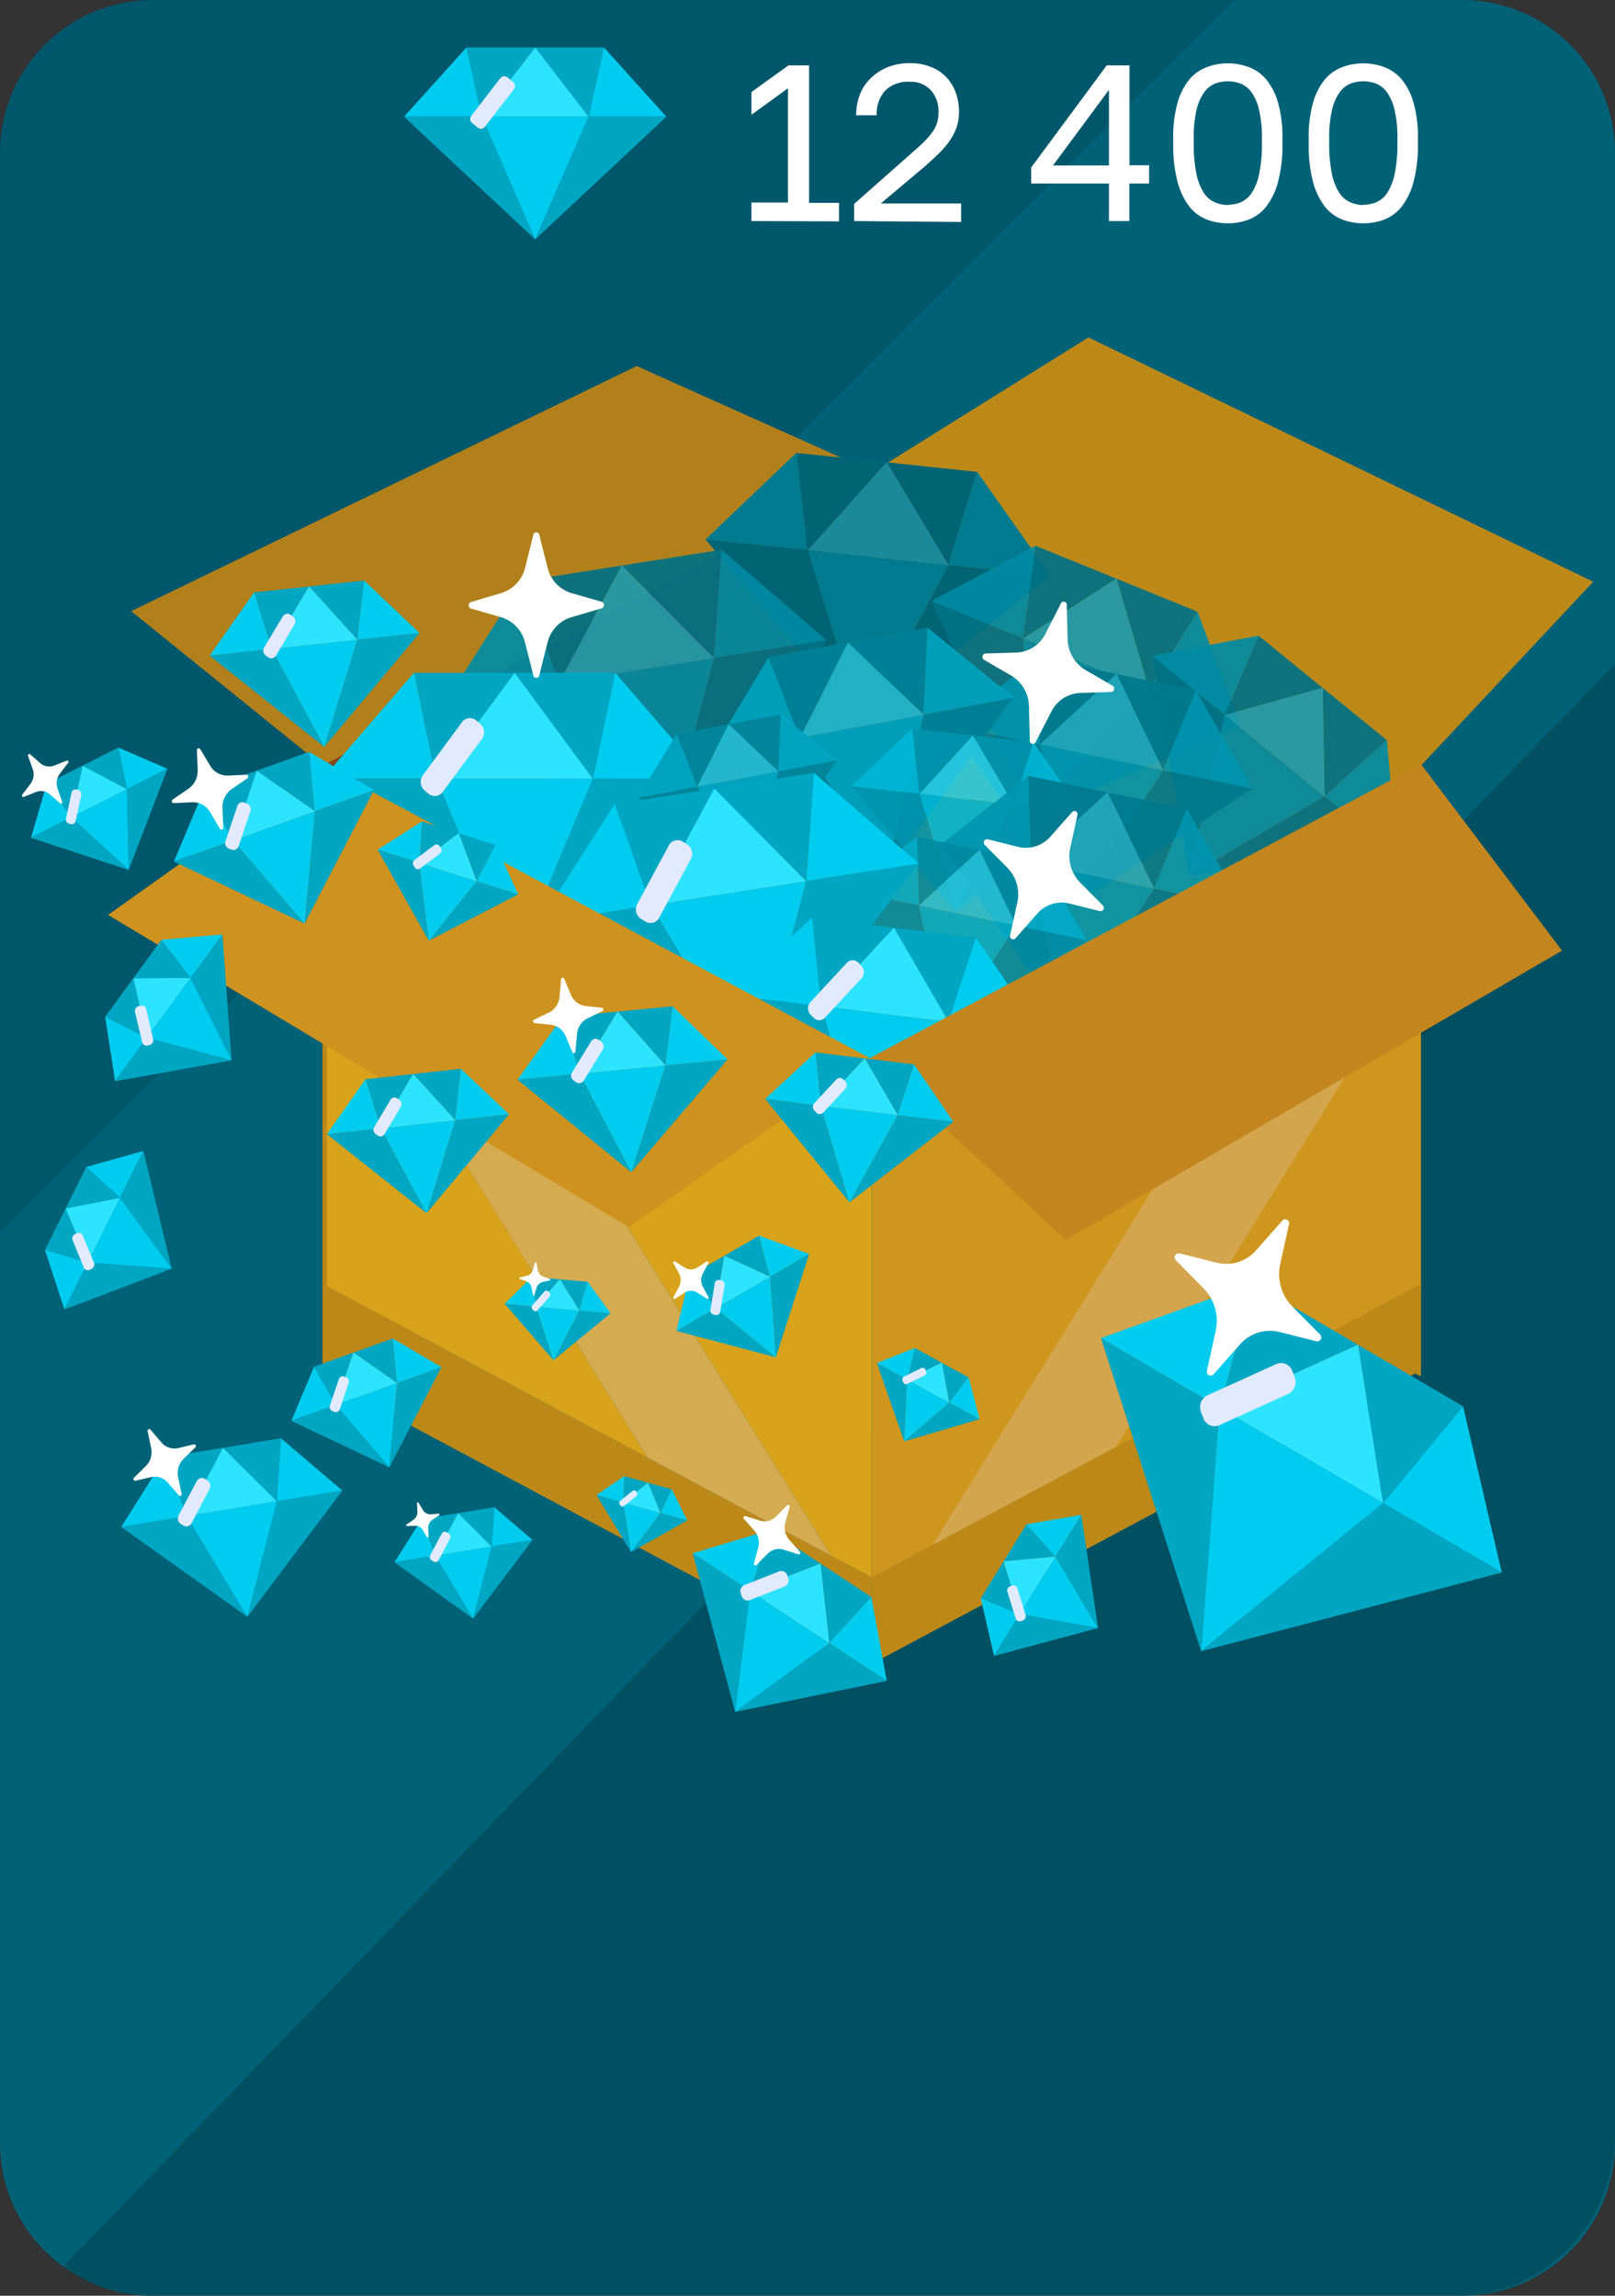 <svg xmlns="http://www.w3.org/2000/svg" viewBox="0 0 261.41 371.58"><rect x="0" y="0" width="261.41" height="371.58" fill="#333333" stroke="none"/><defs><style>.cls-1{fill:#006177;}.cls-18,.cls-2{opacity:0.1;}.cls-3{opacity:0.18;}.cls-4{fill:#85461e;}.cls-5{fill:#c5773f;}.cls-6{fill:#bc8919;}.cls-7{fill:#b2801a;}.cls-8{fill:#00a6c2;}.cls-9{fill:#00ccef;}.cls-10{fill:#2ce4ff;}.cls-11{opacity:0.4;}.cls-12{opacity:0.89;}.cls-13{opacity:0.3;}.cls-14{fill:#e2eaff;}.cls-15{opacity:0.25;}.cls-16{opacity:0.23;}.cls-17{opacity:0.2;}.cls-19{opacity:0.15;}.cls-20{fill:#ce961c;}.cls-21{fill:#d3a54c;}.cls-22{fill:#d8a31a;}.cls-23{fill:#d5ab50;}.cls-24{fill:#c3861e;}.cls-25{fill:#ce921e;}.cls-26{fill:#fff;}</style></defs><title>diam_6</title><g id="Слой_2" data-name="Слой 2"><g id="Слой_1-2" data-name="Слой 1"><path class="cls-1" d="M261.41,24.65V346.93a24.74,24.74,0,0,1-24.69,24.65h-212a24.51,24.51,0,0,1-10.12-2.18h0c-.29-.13-.57-.28-.85-.42l-.6-.33a.51.51,0,0,1-.16-.09,23.74,23.74,0,0,1-2.72-1.69A24.62,24.62,0,0,1,0,346.93V24.65A24.74,24.74,0,0,1,24.69,0h212A24.74,24.74,0,0,1,261.41,24.65Z"/><path class="cls-2" d="M199.83,0,0,199.52V24.65A24.74,24.74,0,0,1,24.69,0Z"/><path class="cls-3" d="M261.41,107.46V345.39c0,14.41-11.41,26.19-25.36,26.19H24.69a24.51,24.51,0,0,1-10.12-2.18h0c-.29-.13-.57-.28-.85-.42l-.6-.33a.51.51,0,0,1-.16-.09,23.74,23.74,0,0,1-2.72-1.69l0-.06h0Z"/><polygon class="cls-4" points="52.2 222.78 141.09 175.26 141.09 76.13 52.2 123.64 52.2 222.78"/><polygon class="cls-5" points="60.56 128.41 52.2 136.1 52.2 123.95 60.56 128.41"/><polygon class="cls-6" points="141.09 175.26 229.98 222.78 229.98 123.64 141.09 76.13 141.09 175.26"/><polygon class="cls-7" points="52.2 123.94 141.3 76.38 103.06 59.25 21.23 98.92 52.2 123.94"/><polygon class="cls-6" points="141.3 76.38 229.98 123.94 257.88 94.16 176.18 54.61 141.3 76.38"/><polygon class="cls-8" points="143.53 74.84 158.16 76.38 153.49 91.44 143.53 74.84"/><polygon class="cls-9" points="158.16 76.38 170.03 93.17 153.49 91.44 158.16 76.38"/><polygon class="cls-8" points="153.49 91.44 170.03 93.17 139.61 117.53 153.49 91.44"/><polygon class="cls-8" points="143.53 74.84 128.89 73.31 130.73 89.05 143.53 74.84"/><polygon class="cls-9" points="128.89 73.31 114.2 87.31 130.73 89.05 128.89 73.31"/><polygon class="cls-8" points="130.73 89.05 114.2 87.31 139.61 117.52 130.73 89.05"/><polygon class="cls-9" points="139.61 117.52 153.49 91.43 130.73 89.05 139.61 117.52"/><polygon class="cls-10" points="143.53 74.84 130.73 89.05 153.49 91.43 143.53 74.84"/><g class="cls-11"><polygon points="143.53 74.84 158.16 76.38 153.49 91.44 143.53 74.84"/><polygon points="158.16 76.38 170.03 93.17 153.49 91.44 158.16 76.38"/><polygon points="153.49 91.44 170.03 93.17 139.61 117.53 153.49 91.44"/><polygon points="143.53 74.84 128.89 73.31 130.73 89.05 143.53 74.84"/><polygon points="128.89 73.31 114.2 87.31 130.73 89.05 128.89 73.31"/><polygon points="130.73 89.05 114.2 87.31 139.61 117.52 130.73 89.05"/><polygon points="139.61 117.52 153.49 91.43 130.73 89.05 139.61 117.52"/><polygon points="143.53 74.84 130.73 89.05 153.49 91.43 143.53 74.84"/><path d="M131.43,91.12l6.49-7.21a1.58,1.58,0,0,0,0-2.13l-.64-.66a1.34,1.34,0,0,0-2,0l-6.49,7.2a1.59,1.59,0,0,0,0,2.14l.64.66A1.36,1.36,0,0,0,131.43,91.12Z"/></g><g class="cls-12"><polygon class="cls-8" points="180.71 93.67 193.83 99.01 186 111.63 180.71 93.67"/><polygon class="cls-9" points="193.83 99.01 200.83 117.66 186 111.63 193.83 99.01"/><polygon class="cls-8" points="186 111.63 200.83 117.66 167.08 131.94 186 111.63"/><polygon class="cls-8" points="180.71 93.67 167.59 88.33 165.59 103.33 180.71 93.67"/><polygon class="cls-9" points="167.59 88.33 150.77 97.3 165.59 103.33 167.59 88.33"/><polygon class="cls-8" points="165.59 103.33 150.77 97.3 167.09 131.94 165.59 103.33"/><polygon class="cls-9" points="167.09 131.94 186 111.63 165.59 103.33 167.09 131.94"/><polygon class="cls-10" points="180.71 93.67 165.59 103.33 186 111.63 180.71 93.67"/></g><g class="cls-13"><polygon points="180.71 93.67 193.83 99.01 186 111.63 180.71 93.67"/><polygon points="193.83 99.01 200.83 117.66 186 111.63 193.83 99.01"/><polygon points="186 111.63 200.83 117.66 167.08 131.94 186 111.63"/><polygon points="180.71 93.67 167.59 88.33 165.59 103.33 180.71 93.67"/><polygon points="167.59 88.33 150.77 97.3 165.59 103.33 167.59 88.33"/><polygon points="165.59 103.33 150.77 97.3 167.09 131.94 165.59 103.33"/><polygon points="167.09 131.94 186 111.63 165.59 103.33 167.09 131.94"/><polygon points="180.71 93.67 165.59 103.33 186 111.63 180.71 93.67"/><path d="M165.81,105.39l7.56-4.83a1.58,1.58,0,0,0,.48-2.07l-.36-.66a1.37,1.37,0,0,0-1.94-.52L164,102.14a1.57,1.57,0,0,0-.49,2.07l.37.66A1.38,1.38,0,0,0,165.81,105.39Z"/></g><g class="cls-12"><polygon class="cls-8" points="214.1 111.35 224.49 119.81 214.39 128.87 214.1 111.35"/><polygon class="cls-9" points="224.49 119.81 226.13 138.43 214.39 128.87 224.49 119.81"/><polygon class="cls-8" points="214.39 128.87 226.13 138.43 192.49 141.67 214.39 128.87"/><polygon class="cls-8" points="214.1 111.35 203.71 102.89 198.22 115.71 214.1 111.35"/><polygon class="cls-9" points="203.71 102.89 186.48 106.14 198.22 115.71 203.71 102.89"/><polygon class="cls-8" points="198.22 115.71 186.48 106.14 192.49 141.66 198.22 115.71"/><polygon class="cls-9" points="192.49 141.66 214.39 128.87 198.22 115.71 192.49 141.66"/><polygon class="cls-10" points="214.1 111.35 198.22 115.71 214.39 128.87 214.1 111.35"/></g><g class="cls-13"><polygon points="214.1 111.35 224.49 119.81 214.39 128.87 214.1 111.35"/><polygon points="224.49 119.81 226.13 138.43 214.39 128.87 224.49 119.81"/><polygon points="214.39 128.87 226.13 138.43 192.49 141.67 214.39 128.87"/><polygon points="214.1 111.35 203.71 102.89 198.22 115.71 214.1 111.35"/><polygon points="203.71 102.89 186.48 106.14 198.22 115.71 203.71 102.89"/><polygon points="198.22 115.71 186.48 106.14 192.49 141.66 198.22 115.71"/><polygon points="192.49 141.66 214.39 128.87 198.22 115.71 192.49 141.66"/><polygon points="214.1 111.35 198.22 115.71 214.39 128.87 214.1 111.35"/><path d="M197.91,117.6l7.93-2.17a1.42,1.42,0,0,0,.95-1.71l-.17-.7a1.32,1.32,0,0,0-1.6-1l-7.93,2.18a1.41,1.41,0,0,0-1,1.71l.16.69A1.31,1.31,0,0,0,197.91,117.6Z"/></g><g class="cls-12"><polygon class="cls-8" points="100.66 91.53 116.79 88.98 115.56 106.51 100.66 91.53"/><polygon class="cls-9" points="116.79 88.98 133.78 103.63 115.56 106.51 116.79 88.98"/><polygon class="cls-8" points="115.56 106.51 133.78 103.63 107.19 138.56 115.56 106.51"/><polygon class="cls-8" points="100.66 91.53 84.54 94.08 90.48 110.48 100.66 91.53"/><polygon class="cls-9" points="84.54 94.08 72.26 113.37 90.48 110.48 84.54 94.08"/><polygon class="cls-8" points="90.48 110.48 72.26 113.37 107.19 138.56 90.48 110.48"/><polygon class="cls-9" points="107.19 138.56 115.56 106.51 90.48 110.48 107.19 138.56"/><polygon class="cls-10" points="100.66 91.53 90.48 110.48 115.56 106.51 100.66 91.53"/></g><g class="cls-13"><polygon points="100.66 91.53 116.79 88.98 115.56 106.51 100.66 91.53"/><polygon points="116.79 88.98 133.78 103.63 115.56 106.51 116.79 88.98"/><polygon points="115.56 106.51 133.78 103.63 107.19 138.56 115.56 106.51"/><polygon points="100.66 91.53 84.54 94.08 90.48 110.48 100.66 91.53"/><polygon points="84.54 94.08 72.26 113.37 90.48 110.48 84.54 94.08"/><polygon points="90.48 110.48 72.26 113.37 107.19 138.56 90.48 110.48"/><polygon points="107.19 138.56 115.56 106.51 90.48 110.48 107.19 138.56"/><polygon points="100.66 91.53 90.48 110.48 115.56 106.51 100.66 91.53"/><path d="M91.79,112.44,96.88,103a1.82,1.82,0,0,0-.6-2.39l-.73-.44a1.59,1.59,0,0,0-2.24.64l-5.09,9.48a1.82,1.82,0,0,0,.61,2.39l.72.45A1.59,1.59,0,0,0,91.79,112.44Z"/></g><polygon class="cls-8" points="83.3 108.9 99.6 108.9 95.97 126.06 83.3 108.9"/><polygon class="cls-9" points="99.6 108.9 114.39 126.06 95.97 126.06 99.6 108.9"/><polygon class="cls-8" points="95.97 126.06 114.39 126.06 83.3 156.45 95.97 126.06"/><polygon class="cls-8" points="83.3 108.9 67 108.9 70.62 126.05 83.3 108.9"/><polygon class="cls-9" points="67 108.9 52.2 126.05 70.62 126.05 67 108.9"/><polygon class="cls-8" points="70.62 126.05 52.2 126.05 83.3 156.45 70.62 126.05"/><polygon class="cls-9" points="83.3 156.45 95.97 126.05 70.62 126.05 83.3 156.45"/><polygon class="cls-10" points="83.3 108.9 70.62 126.05 95.97 126.05 83.3 108.9"/><path class="cls-14" d="M71.65,128.19,78,119.62a1.83,1.83,0,0,0-.27-2.46l-.65-.56a1.58,1.58,0,0,0-2.3.29l-6.34,8.58a1.84,1.84,0,0,0,.27,2.46l.65.55A1.58,1.58,0,0,0,71.65,128.19Z"/><g class="cls-12"><polygon class="cls-8" points="180.73 109.09 193.56 111.76 188.25 124.66 180.73 109.09"/><polygon class="cls-9" points="193.56 111.76 202.74 127.67 188.25 124.66 193.56 111.76"/><polygon class="cls-8" points="188.25 124.66 202.74 127.67 173.92 146.49 188.25 124.66"/><polygon class="cls-8" points="180.73 109.08 167.91 106.42 168.3 120.5 180.73 109.08"/><polygon class="cls-9" points="167.91 106.42 153.81 117.49 168.3 120.5 167.91 106.42"/><polygon class="cls-8" points="168.3 120.5 153.81 117.49 173.92 146.49 168.3 120.5"/><polygon class="cls-9" points="173.92 146.49 188.25 124.66 168.3 120.5 173.92 146.49"/><polygon class="cls-10" points="180.73 109.08 168.3 120.5 188.25 124.66 180.73 109.08"/></g><g class="cls-15"><polygon points="180.73 109.09 193.56 111.76 188.25 124.66 180.73 109.09"/><polygon points="193.56 111.76 202.74 127.67 188.25 124.66 193.56 111.76"/><polygon points="188.25 124.66 202.74 127.67 173.92 146.49 188.25 124.66"/><polygon points="180.73 109.08 167.91 106.42 168.3 120.5 180.73 109.08"/><polygon points="167.91 106.42 153.81 117.49 168.3 120.5 167.91 106.42"/><polygon points="168.3 120.5 153.81 117.49 173.92 146.49 168.3 120.5"/><polygon points="173.92 146.49 188.25 124.66 168.3 120.5 173.92 146.49"/><polygon points="180.73 109.08 168.3 120.5 188.25 124.66 180.73 109.08"/><path d="M168.8,122.36l6.22-5.71a1.48,1.48,0,0,0,.14-2l-.44-.55a1.26,1.26,0,0,0-1.85-.15l-6.22,5.71a1.49,1.49,0,0,0-.14,2l.44.55A1.26,1.26,0,0,0,168.8,122.36Z"/></g><polygon class="cls-8" points="137.25 104.02 150.12 101.6 149.49 115.67 137.25 104.02"/><polygon class="cls-9" points="150.12 101.6 164.03 112.94 149.49 115.67 150.12 101.6"/><polygon class="cls-8" points="149.49 115.67 164.03 112.94 143.43 141.55 149.49 115.67"/><polygon class="cls-8" points="137.25 104.01 124.38 106.43 129.47 119.44 137.25 104.01"/><polygon class="cls-9" points="124.38 106.43 114.93 122.17 129.47 119.44 124.38 106.43"/><polygon class="cls-8" points="129.47 119.44 114.93 122.17 143.43 141.54 129.47 119.44"/><polygon class="cls-9" points="143.43 141.54 149.49 115.67 129.47 119.44 143.43 141.54"/><polygon class="cls-10" points="137.25 104.01 129.47 119.44 149.49 115.67 137.25 104.01"/><g class="cls-16"><polygon points="137.22 104.03 150.09 101.61 149.46 115.69 137.22 104.03"/><polygon points="150.09 101.61 164 112.96 149.46 115.69 150.09 101.61"/><polygon points="149.46 115.69 164 112.96 143.4 141.56 149.46 115.69"/><polygon points="137.22 104.03 124.36 106.45 129.44 119.45 137.22 104.03"/><polygon points="124.36 106.45 114.9 122.19 129.44 119.45 124.36 106.45"/><polygon points="129.44 119.45 114.9 122.19 143.4 141.56 129.44 119.45"/><polygon points="143.4 141.56 149.46 115.69 129.44 119.45 143.4 141.56"/><polygon points="137.22 104.03 129.44 119.45 149.46 115.69 137.22 104.03"/><path d="M130.54,121l3.88-7.71a1.44,1.44,0,0,0-.53-1.9l-.59-.34a1.27,1.27,0,0,0-1.78.57l-3.89,7.71a1.46,1.46,0,0,0,.54,1.9l.58.34A1.28,1.28,0,0,0,130.54,121Z"/></g><polygon class="cls-8" points="117.94 117.22 126.38 115.63 125.97 124.87 117.94 117.22"/><polygon class="cls-9" points="126.38 115.63 135.51 123.08 125.97 124.87 126.38 115.63"/><polygon class="cls-8" points="125.97 124.87 135.51 123.08 121.99 141.85 125.97 124.87"/><polygon class="cls-8" points="117.94 117.22 109.49 118.81 112.83 127.34 117.94 117.22"/><polygon class="cls-9" points="109.49 118.81 103.29 129.13 112.83 127.34 109.49 118.81"/><polygon class="cls-8" points="112.83 127.34 103.29 129.13 121.99 141.85 112.83 127.34"/><polygon class="cls-9" points="121.99 141.85 125.97 124.87 112.83 127.34 121.99 141.85"/><polygon class="cls-10" points="117.94 117.22 112.83 127.34 125.97 124.87 117.94 117.22"/><g class="cls-17"><polygon points="117.92 117.23 126.36 115.64 125.95 124.88 117.92 117.23"/><polygon points="126.36 115.64 135.49 123.09 125.95 124.88 126.36 115.64"/><polygon points="125.95 124.88 135.49 123.09 121.97 141.86 125.95 124.88"/><polygon points="117.92 117.23 109.48 118.82 112.81 127.35 117.92 117.23"/><polygon points="109.48 118.82 103.27 129.14 112.81 127.35 109.48 118.82"/><polygon points="112.81 127.35 103.27 129.14 121.97 141.86 112.81 127.35"/><polygon points="121.97 141.86 125.95 124.88 112.81 127.35 121.97 141.86"/><polygon points="117.92 117.23 112.81 127.35 125.95 124.88 117.92 117.23"/><path d="M113.53,128.36l2.55-5.06a1,1,0,0,0-.35-1.25l-.38-.22a.83.83,0,0,0-1.17.37l-2.55,5.06a1,1,0,0,0,.35,1.25l.38.22A.84.84,0,0,0,113.53,128.36Z"/></g><g class="cls-12"><polygon class="cls-8" points="157.47 119.04 167.27 120.13 164.08 130.21 157.47 119.04"/><polygon class="cls-9" points="167.27 120.13 175.16 131.44 164.08 130.21 167.27 120.13"/><polygon class="cls-8" points="164.08 130.21 175.16 131.44 154.67 147.63 164.08 130.21"/><polygon class="cls-8" points="157.47 119.03 147.66 117.94 148.83 128.5 157.47 119.03"/><polygon class="cls-9" points="147.66 117.94 137.76 127.26 148.83 128.5 147.66 117.94"/><polygon class="cls-8" points="148.83 128.5 137.76 127.26 154.67 147.63 148.83 128.5"/><polygon class="cls-9" points="154.67 147.63 164.08 130.2 148.83 128.5 154.67 147.63"/><polygon class="cls-10" points="157.47 119.03 148.83 128.5 164.08 130.2 157.47 119.03"/></g><g class="cls-18"><polygon points="157.47 119.04 167.27 120.13 164.08 130.21 157.47 119.04"/><polygon points="167.27 120.13 175.16 131.44 164.08 130.21 167.27 120.13"/><polygon points="164.08 130.21 175.16 131.44 154.67 147.63 164.08 130.21"/><polygon points="157.47 119.03 147.66 117.94 148.83 128.5 157.47 119.03"/><polygon points="147.66 117.94 137.76 127.26 148.83 128.5 147.66 117.94"/><polygon points="148.83 128.5 137.76 127.26 154.67 147.63 148.83 128.5"/><polygon points="154.67 147.63 164.08 130.2 148.83 128.5 154.67 147.63"/><polygon points="157.47 119.03 148.83 128.5 164.08 130.2 157.47 119.03"/><path d="M149.33,129.85l4.31-4.73a1.12,1.12,0,0,0,0-1.5l-.37-.37a.94.94,0,0,0-1.4,0L147.55,128a1.11,1.11,0,0,0,0,1.5l.36.37A1,1,0,0,0,149.33,129.85Z"/></g><g class="cls-12"><polygon class="cls-8" points="179.28 128.24 192.1 130.91 186.8 143.81 179.28 128.24"/><polygon class="cls-9" points="192.1 130.91 201.29 146.83 186.8 143.81 192.1 130.91"/><polygon class="cls-8" points="186.8 143.81 201.29 146.83 172.47 165.65 186.8 143.81"/><polygon class="cls-8" points="179.28 128.24 166.46 125.57 166.85 139.66 179.28 128.24"/><polygon class="cls-9" points="166.46 125.57 152.36 136.64 166.85 139.66 166.46 125.57"/><polygon class="cls-8" points="166.85 139.66 152.36 136.64 172.47 165.65 166.85 139.66"/><polygon class="cls-9" points="172.47 165.65 186.8 143.81 166.85 139.66 172.47 165.65"/><polygon class="cls-10" points="179.28 128.24 166.85 139.66 186.8 143.81 179.28 128.24"/></g><g class="cls-15"><polygon points="179.28 128.24 192.1 130.91 186.79 143.81 179.28 128.24"/><polygon points="192.1 130.91 201.29 146.83 186.79 143.81 192.1 130.91"/><polygon points="186.79 143.81 201.29 146.83 172.47 165.65 186.79 143.81"/><polygon points="179.28 128.24 166.46 125.57 166.85 139.66 179.28 128.24"/><polygon points="166.46 125.57 152.36 136.64 166.85 139.66 166.46 125.57"/><polygon points="166.85 139.66 152.36 136.64 172.47 165.65 166.85 139.66"/><polygon points="172.47 165.65 186.8 143.81 166.85 139.66 172.47 165.65"/><polygon points="179.28 128.24 166.85 139.66 186.8 143.81 179.28 128.24"/><path d="M167.35,141.51l6.22-5.71a1.49,1.49,0,0,0,.14-2l-.44-.54a1.26,1.26,0,0,0-1.85-.15l-6.22,5.71a1.47,1.47,0,0,0-.14,2l.44.54A1.25,1.25,0,0,0,167.35,141.51Z"/></g><g class="cls-12"><polygon class="cls-8" points="158.55 137.55 168.66 139.65 164.48 149.82 158.55 137.55"/><polygon class="cls-9" points="168.66 139.65 175.9 152.2 164.48 149.82 168.66 139.65"/><polygon class="cls-8" points="164.48 149.82 175.9 152.2 153.18 167.04 164.48 149.82"/><polygon class="cls-8" points="158.55 137.55 148.44 135.44 148.75 146.55 158.55 137.55"/><polygon class="cls-9" points="148.44 135.44 137.33 144.17 148.75 146.55 148.44 135.44"/><polygon class="cls-8" points="148.75 146.55 137.33 144.17 153.18 167.04 148.75 146.55"/><polygon class="cls-9" points="153.18 167.04 164.48 149.82 148.75 146.55 153.18 167.04"/><polygon class="cls-10" points="158.55 137.55 148.75 146.55 164.48 149.82 158.55 137.55"/></g><g class="cls-19"><polygon points="158.55 137.55 168.66 139.65 164.48 149.82 158.55 137.55"/><polygon points="168.66 139.65 175.9 152.2 164.48 149.82 168.66 139.65"/><polygon points="164.48 149.82 175.9 152.2 153.18 167.04 164.48 149.82"/><polygon points="158.55 137.55 148.44 135.44 148.75 146.55 158.55 137.55"/><polygon points="148.44 135.44 137.33 144.17 148.75 146.55 148.44 135.44"/><polygon points="148.75 146.55 137.33 144.17 153.18 167.04 148.75 146.55"/><polygon points="153.18 167.04 164.48 149.82 148.75 146.55 153.18 167.04"/><polygon points="158.55 137.55 148.75 146.55 164.48 149.82 158.55 137.55"/><path d="M149.15,148l4.9-4.5a1.17,1.17,0,0,0,.11-1.56l-.35-.43a1,1,0,0,0-1.46-.12l-4.9,4.5a1.17,1.17,0,0,0-.11,1.56l.35.43A1,1,0,0,0,149.15,148Z"/></g><g class="cls-19"><polygon points="224.57 145.71 234.37 146.81 231.18 156.88 224.57 145.71"/><polygon points="234.37 146.81 242.26 158.12 231.18 156.88 234.37 146.81"/><polygon points="231.18 156.88 242.26 158.12 221.77 174.31 231.18 156.88"/><polygon points="224.57 145.71 214.76 144.61 215.93 155.17 224.57 145.71"/><polygon points="214.76 144.61 204.86 153.93 215.93 155.17 214.76 144.61"/><polygon points="215.93 155.17 204.86 153.93 221.77 174.31 215.93 155.17"/><polygon points="221.77 174.31 231.18 156.88 215.93 155.17 221.77 174.31"/><polygon points="224.57 145.71 215.93 155.17 231.18 156.88 224.57 145.71"/></g><polygon class="cls-8" points="115.62 127.63 131.75 125.1 130.49 142.63 115.62 127.63"/><polygon class="cls-9" points="131.75 125.1 148.71 139.78 130.49 142.63 131.75 125.1"/><polygon class="cls-8" points="130.49 142.63 148.71 139.78 122.07 174.67 130.49 142.63"/><polygon class="cls-8" points="115.62 127.63 99.49 130.15 105.4 146.56 115.62 127.63"/><polygon class="cls-9" points="99.49 130.15 87.17 149.42 105.4 146.56 99.49 130.15"/><polygon class="cls-8" points="105.4 146.56 87.17 149.42 122.07 174.67 105.4 146.56"/><polygon class="cls-9" points="122.07 174.67 130.49 142.63 105.4 146.56 122.07 174.67"/><polygon class="cls-10" points="115.62 127.63 105.4 146.56 130.49 142.63 115.62 127.63"/><path class="cls-14" d="M106.71,148.52l5.11-9.47a1.82,1.82,0,0,0-.61-2.39l-.72-.45a1.59,1.59,0,0,0-2.24.65l-5.1,9.46a1.82,1.82,0,0,0,.6,2.4l.72.44A1.58,1.58,0,0,0,106.71,148.52Z"/><polygon class="cls-8" points="144.7 150.16 157.97 151.77 153.53 165.37 144.7 150.16"/><polygon class="cls-9" points="157.97 151.77 168.53 167.19 153.53 165.37 157.97 151.77"/><polygon class="cls-8" points="153.53 165.37 168.53 167.19 140.58 188.85 153.53 165.37"/><polygon class="cls-8" points="144.7 150.15 131.43 148.54 132.9 162.86 144.7 150.15"/><polygon class="cls-9" points="131.43 148.54 117.9 161.04 132.9 162.86 131.43 148.54"/><polygon class="cls-8" points="132.9 162.86 117.9 161.04 140.59 188.85 132.9 162.86"/><polygon class="cls-9" points="140.59 188.85 153.53 165.37 132.9 162.86 140.59 188.85"/><polygon class="cls-10" points="144.7 150.15 132.9 162.86 153.53 165.37 144.7 150.15"/><path class="cls-14" d="M133.55,164.7l5.9-6.35a1.51,1.51,0,0,0,0-2l-.48-.51a1.28,1.28,0,0,0-1.9,0l-5.9,6.36a1.52,1.52,0,0,0,0,2l.49.51A1.28,1.28,0,0,0,133.55,164.7Z"/><polygon class="cls-20" points="229.99 123.95 229.99 209.08 141.09 256.6 141.09 171.45 229.99 123.95"/><polygon class="cls-21" points="149.69 252.06 179.37 236.2 231.29 152.38 231.29 139.07 216.39 144.39 149.69 252.06"/><polygon class="cls-6" points="229.98 207.81 229.98 221.81 141.08 269.33 141.08 255.32 229.98 207.81"/><polygon class="cls-6" points="141.09 255.32 141.09 270.6 52.21 223.09 52.21 138.56 52.91 138.82 52.91 208.18 141.09 255.32"/><polygon class="cls-22" points="52.91 152.12 104.83 235.94 52.91 208.18 52.91 152.12"/><polygon class="cls-22" points="141.08 171.47 141.08 255.32 134.5 251.8 67.8 144.13 134.87 168.1 141.06 171.45 141.08 171.47"/><polygon class="cls-23" points="134.5 251.8 104.83 235.94 52.91 152.12 52.91 138.81 67.8 144.13 134.5 251.8"/><polygon class="cls-24" points="172.51 200.69 252.83 153.86 229.99 123.67 140.78 171.27 172.51 200.69"/><polygon class="cls-25" points="17.49 148.08 101.81 198.64 140.78 171.27 51.85 123.67 17.49 148.08"/><polygon class="cls-8" points="13.36 123.93 19.15 121 20.56 127.74 13.36 123.93"/><polygon class="cls-9" points="19.15 121 27.1 124.44 20.56 127.74 19.15 121"/><polygon class="cls-8" points="20.56 127.74 27.1 124.44 20.83 140.81 20.56 127.74"/><polygon class="cls-8" points="13.36 123.93 7.57 126.85 11.55 132.29 13.36 123.93"/><polygon class="cls-9" points="7.57 126.85 5.01 135.6 11.55 132.29 7.57 126.85"/><polygon class="cls-8" points="11.55 132.29 5.01 135.6 20.83 140.81 11.55 132.29"/><polygon class="cls-9" points="20.83 140.81 20.56 127.74 11.55 132.29 20.83 140.81"/><polygon class="cls-10" points="13.36 123.93 11.55 132.29 20.56 127.74 13.36 123.93"/><path class="cls-14" d="M12.25,132.87l.91-4.18a.7.7,0,0,0-.49-.83l-.31-.08a.66.66,0,0,0-.78.52l-.9,4.18a.7.7,0,0,0,.48.83l.32.08A.64.64,0,0,0,12.25,132.87Z"/><polygon class="cls-8" points="219.81 217.66 236.81 227.61 223.87 243.29 219.81 217.66"/><polygon class="cls-9" points="236.81 227.61 243.08 254.53 223.87 243.29 236.81 227.61"/><polygon class="cls-8" points="223.87 243.29 243.08 254.53 194.42 267.26 223.87 243.29"/><polygon class="cls-8" points="219.81 217.66 202.81 207.72 197.43 227.82 219.81 217.66"/><polygon class="cls-9" points="202.81 207.72 178.21 216.58 197.43 227.82 202.81 207.72"/><polygon class="cls-8" points="197.43 227.82 178.21 216.58 194.42 267.25 197.43 227.82"/><polygon class="cls-9" points="194.42 267.25 223.87 243.29 197.43 227.82 194.42 267.25"/><polygon class="cls-10" points="219.81 217.66 197.43 227.82 223.87 243.29 219.81 217.66"/><path class="cls-14" d="M197.36,230.68l11.19-5.08a2.15,2.15,0,0,0,1-2.73l-.39-1a1.91,1.91,0,0,0-2.56-1.1l-11.19,5.08a2.15,2.15,0,0,0-1,2.73l.39,1A1.91,1.91,0,0,0,197.36,230.68Z"/><polygon class="cls-8" points="162.45 252.71 166.15 246.72 170.84 251.95 162.45 252.71"/><polygon class="cls-9" points="166.15 246.72 175.03 245.19 170.84 251.95 166.15 246.72"/><polygon class="cls-8" points="170.84 251.95 175.03 245.19 177.74 263.51 170.84 251.95"/><polygon class="cls-8" points="162.45 252.71 158.75 258.69 165.08 261.26 162.45 252.71"/><polygon class="cls-9" points="158.75 258.69 160.9 268.03 165.08 261.26 158.75 258.69"/><polygon class="cls-8" points="165.08 261.26 160.9 268.03 177.73 263.51 165.08 261.26"/><polygon class="cls-9" points="177.73 263.51 170.84 251.95 165.08 261.26 177.73 263.51"/><polygon class="cls-10" points="162.45 252.71 165.08 261.26 170.84 251.95 162.45 252.71"/><path class="cls-14" d="M166,261.37l-1.32-4.27a.66.66,0,0,0-.85-.46l-.33.11a.73.73,0,0,0-.43.91l1.32,4.28a.67.67,0,0,0,.85.46l.32-.12A.74.74,0,0,0,166,261.37Z"/><polygon class="cls-8" points="57.21 218.92 63.58 216.65 64.26 223.86 57.21 218.92"/><polygon class="cls-9" points="63.58 216.65 71.45 221.28 64.26 223.86 63.58 216.65"/><polygon class="cls-8" points="64.26 223.86 71.45 221.28 63.02 237.5 64.26 223.86"/><polygon class="cls-8" points="57.21 218.92 50.84 221.2 54.35 227.39 57.21 218.92"/><polygon class="cls-9" points="50.84 221.2 47.16 229.97 54.35 227.39 50.84 221.2"/><polygon class="cls-8" points="54.35 227.39 47.16 229.97 63.02 237.5 54.35 227.39"/><polygon class="cls-9" points="63.02 237.5 64.25 223.85 54.35 227.39 63.02 237.5"/><polygon class="cls-10" points="57.21 218.92 54.35 227.39 64.25 223.85 57.21 218.92"/><path class="cls-14" d="M55,228.09l1.43-4.24a.73.73,0,0,0-.4-.92l-.33-.13a.66.66,0,0,0-.86.44l-1.43,4.23a.74.74,0,0,0,.41.93l.32.12A.66.66,0,0,0,55,228.09Z"/><polygon class="cls-8" points="41.55 124.73 50.04 121.7 50.95 131.31 41.55 124.73"/><polygon class="cls-9" points="50.04 121.7 60.54 127.88 50.95 131.31 50.04 121.7"/><polygon class="cls-8" points="50.95 131.31 60.54 127.88 49.3 149.49 50.95 131.31"/><polygon class="cls-8" points="41.55 124.73 33.06 127.76 37.74 136.02 41.55 124.73"/><polygon class="cls-9" points="33.06 127.76 28.15 139.45 37.74 136.02 33.06 127.76"/><polygon class="cls-8" points="37.74 136.02 28.15 139.45 49.3 149.49 37.74 136.02"/><polygon class="cls-9" points="49.3 149.49 50.95 131.3 37.74 136.02 49.3 149.49"/><polygon class="cls-10" points="41.55 124.73 37.74 136.02 50.95 131.3 41.55 124.73"/><path class="cls-14" d="M38.63,136.94l1.9-5.64a1,1,0,0,0-.54-1.23l-.43-.17a.88.88,0,0,0-1.15.58l-1.91,5.65a1,1,0,0,0,.55,1.23l.43.16A.89.89,0,0,0,38.63,136.94Z"/><polygon class="cls-8" points="21.58 158.34 26.13 152.11 30.85 158.29 21.58 158.34"/><polygon class="cls-9" points="26.13 152.11 36 151.25 30.85 158.29 26.13 152.11"/><polygon class="cls-8" points="30.85 158.29 36 151.25 37.48 171.62 30.85 158.29"/><polygon class="cls-8" points="21.58 158.34 17.02 164.57 23.77 167.97 21.58 158.34"/><polygon class="cls-9" points="17.02 164.57 18.63 175.01 23.77 167.97 17.02 164.57"/><polygon class="cls-8" points="23.77 167.97 18.63 175.01 37.48 171.62 23.77 167.97"/><polygon class="cls-9" points="37.48 171.62 30.85 158.29 23.77 167.97 37.48 171.62"/><polygon class="cls-10" points="21.58 158.34 23.77 167.97 30.85 158.29 21.58 158.34"/><path class="cls-14" d="M24.78,168.18l-1.1-4.82a.74.74,0,0,0-.9-.58l-.37.09a.8.8,0,0,0-.54,1L23,168.65a.74.74,0,0,0,.9.58l.37-.09A.81.81,0,0,0,24.78,168.18Z"/><polygon class="cls-8" points="10.63 195.59 13.98 188.87 19.43 193.88 10.63 195.59"/><polygon class="cls-9" points="13.98 188.87 23.21 186.29 19.43 193.88 13.98 188.87"/><polygon class="cls-8" points="19.43 193.88 23.21 186.29 27.79 205.35 19.43 193.88"/><polygon class="cls-8" points="10.63 195.59 7.28 202.31 14.22 204.34 10.63 195.59"/><polygon class="cls-9" points="7.28 202.31 10.43 211.94 14.22 204.34 7.28 202.31"/><polygon class="cls-8" points="14.22 204.34 10.43 211.94 27.79 205.35 14.22 204.34"/><polygon class="cls-9" points="27.79 205.35 19.43 193.88 14.22 204.34 27.79 205.35"/><polygon class="cls-10" points="10.63 195.59 14.22 204.34 19.43 193.88 10.63 195.59"/><path class="cls-14" d="M15.2,204.35,13.41,200a.7.7,0,0,0-.95-.39l-.33.15a.79.79,0,0,0-.37,1l1.79,4.38a.71.71,0,0,0,.95.39l.33-.16A.79.79,0,0,0,15.2,204.35Z"/><polygon class="cls-8" points="132.81 253.07 141.04 258.48 134.22 265.94 132.81 253.07"/><polygon class="cls-9" points="141.04 258.48 143.53 272.06 134.22 265.94 141.04 258.48"/><polygon class="cls-8" points="134.22 265.94 143.53 272.06 118.99 277.08 134.22 265.94"/><polygon class="cls-8" points="132.81 253.07 124.58 247.66 121.42 257.52 132.81 253.07"/><polygon class="cls-9" points="124.58 247.66 112.12 251.41 121.42 257.52 124.58 247.66"/><polygon class="cls-8" points="121.42 257.52 112.12 251.41 118.99 277.08 121.42 257.52"/><polygon class="cls-9" points="118.99 277.08 134.23 265.94 121.42 257.52 118.99 277.08"/><polygon class="cls-10" points="132.81 253.07 121.42 257.52 134.23 265.94 132.81 253.07"/><path class="cls-14" d="M121.32,259l5.69-2.23a1.07,1.07,0,0,0,.58-1.33l-.17-.5a1,1,0,0,0-1.25-.62l-5.69,2.23a1.06,1.06,0,0,0-.58,1.33l.17.5A1,1,0,0,0,121.32,259Z"/><polygon class="cls-8" points="36.09 234.34 45.47 232.79 44.81 243.01 36.09 234.34"/><polygon class="cls-9" points="45.47 232.79 55.41 241.26 44.81 243.01 45.47 232.79"/><polygon class="cls-8" points="44.81 243.01 55.41 241.26 40.04 261.7 44.81 243.01"/><polygon class="cls-8" points="36.09 234.34 26.71 235.88 30.22 245.41 36.09 234.34"/><polygon class="cls-9" points="26.71 235.88 19.62 247.16 30.22 245.41 26.71 235.88"/><polygon class="cls-8" points="30.22 245.41 19.62 247.16 40.04 261.7 30.22 245.41"/><polygon class="cls-9" points="40.04 261.7 44.81 243 30.22 245.41 40.04 261.7"/><polygon class="cls-10" points="36.09 234.34 30.22 245.41 44.81 243 36.09 234.34"/><path class="cls-14" d="M31,246.55,33.93,241a1.07,1.07,0,0,0-.36-1.39l-.43-.26a.93.93,0,0,0-1.3.39l-2.93,5.53a1.05,1.05,0,0,0,.36,1.39l.42.26A.93.93,0,0,0,31,246.55Z"/><polygon class="cls-8" points="50.03 94.92 58.94 93.96 57.84 103.54 50.03 94.92"/><polygon class="cls-9" points="58.94 93.96 67.91 102.46 57.84 103.54 58.94 93.96"/><polygon class="cls-8" points="57.84 103.54 67.91 102.46 52.48 120.89 57.84 103.54"/><polygon class="cls-8" points="50.03 94.92 41.13 95.88 43.99 105.03 50.03 94.92"/><polygon class="cls-9" points="41.13 95.88 33.93 106.12 43.99 105.03 41.13 95.88"/><polygon class="cls-8" points="43.99 105.03 33.93 106.12 52.48 120.89 43.99 105.03"/><polygon class="cls-9" points="52.48 120.89 57.84 103.54 43.99 105.03 52.48 120.89"/><polygon class="cls-10" points="50.03 94.92 43.99 105.03 57.84 103.54 50.03 94.92"/><path class="cls-14" d="M44.66,106.14l3-5.06a1,1,0,0,0-.27-1.33L47,99.49a.87.87,0,0,0-1.24.3l-3,5a1,1,0,0,0,.27,1.33l.39.27A.87.87,0,0,0,44.66,106.14Z"/><polygon class="cls-8" points="74.25 134.86 80.21 136.76 77.14 142.62 74.25 134.86"/><polygon class="cls-9" points="80.21 136.76 83.88 144.76 77.14 142.62 80.21 136.76"/><polygon class="cls-8" points="77.14 142.62 83.88 144.76 69.4 152.26 77.14 142.62"/><polygon class="cls-8" points="74.25 134.86 68.29 132.96 67.86 139.66 74.25 134.86"/><polygon class="cls-9" points="68.29 132.96 61.12 137.52 67.86 139.66 68.29 132.96"/><polygon class="cls-8" points="67.86 139.66 61.12 137.52 69.4 152.26 67.86 139.66"/><polygon class="cls-9" points="69.4 152.26 77.14 142.62 67.86 139.66 69.4 152.26"/><polygon class="cls-10" points="74.25 134.86 67.86 139.66 77.14 142.62 74.25 134.86"/><path class="cls-14" d="M68,140.57l3.19-2.4a.71.71,0,0,0,.16-.94l-.19-.27a.6.6,0,0,0-.87-.17l-3.19,2.4a.7.7,0,0,0-.15.93l.18.28A.6.6,0,0,0,68,140.57Z"/><polygon class="cls-8" points="139.97 171.31 147.96 172.28 145.29 180.47 139.97 171.31"/><polygon class="cls-9" points="147.96 172.28 154.31 181.57 145.29 180.47 147.96 172.28"/><polygon class="cls-8" points="145.29 180.47 154.31 181.57 137.49 194.61 145.29 180.47"/><polygon class="cls-8" points="139.97 171.31 131.99 170.34 132.87 178.96 139.97 171.31"/><polygon class="cls-9" points="131.99 170.34 123.84 177.87 132.87 178.96 131.99 170.34"/><polygon class="cls-8" points="132.87 178.96 123.84 177.87 137.49 194.6 132.87 178.96"/><polygon class="cls-9" points="137.49 194.6 145.29 180.47 132.87 178.96 137.49 194.6"/><polygon class="cls-10" points="139.97 171.31 132.87 178.96 145.29 180.47 139.97 171.31"/><path class="cls-14" d="M133.26,180.07l3.55-3.82a.92.92,0,0,0,0-1.22l-.29-.31a.78.78,0,0,0-1.15,0l-3.55,3.82a.93.93,0,0,0,0,1.23l.3.31A.77.77,0,0,0,133.26,180.07Z"/><polygon class="cls-8" points="117.23 203.26 122.87 200 124.62 206.65 117.23 203.26"/><polygon class="cls-9" points="122.87 200 130.99 202.96 124.62 206.65 122.87 200"/><polygon class="cls-8" points="124.62 206.65 130.99 202.96 125.57 219.69 124.62 206.65"/><polygon class="cls-8" points="117.23 203.26 111.6 206.52 115.86 211.73 117.23 203.26"/><polygon class="cls-9" points="111.6 206.52 109.49 215.42 115.86 211.73 111.6 206.52"/><polygon class="cls-8" points="115.86 211.73 109.49 215.42 125.57 219.69 115.86 211.73"/><polygon class="cls-9" points="125.57 219.69 124.62 206.65 115.86 211.73 125.57 219.69"/><polygon class="cls-10" points="117.23 203.26 115.86 211.73 124.62 206.65 117.23 203.26"/><path class="cls-14" d="M116.59,212.26l.69-4.23a.69.69,0,0,0-.53-.8l-.32-.06a.66.66,0,0,0-.75.56L115,212a.68.68,0,0,0,.53.79l.32.06A.65.65,0,0,0,116.59,212.26Z"/><polygon class="cls-8" points="152.44 220.57 156.8 222.95 153.64 227.01 152.44 220.57"/><polygon class="cls-9" points="156.8 222.95 158.56 229.7 153.64 227.01 156.8 222.95"/><polygon class="cls-8" points="153.64 227.01 158.56 229.7 146.35 233.29 153.64 227.01"/><polygon class="cls-8" points="152.44 220.56 148.08 218.18 146.85 223.3 152.44 220.56"/><polygon class="cls-9" points="148.08 218.18 141.93 220.61 146.85 223.3 148.08 218.18"/><polygon class="cls-8" points="146.85 223.3 141.93 220.61 146.35 233.29 146.85 223.3"/><polygon class="cls-9" points="146.35 233.29 153.64 227.01 146.85 223.3 146.35 233.29"/><polygon class="cls-10" points="152.44 220.56 146.85 223.3 153.64 227.01 152.44 220.56"/><path class="cls-14" d="M146.85,224l2.8-1.36a.56.56,0,0,0,.24-.7l-.1-.25a.48.48,0,0,0-.66-.25l-2.79,1.36a.54.54,0,0,0-.24.7l.1.24A.47.47,0,0,0,146.85,224Z"/><path class="cls-26" d="M85,91.88l1.31-5.22a.5.5,0,0,1,1,0l1.32,5.22A5.69,5.69,0,0,0,92.5,96l4.88,1.4a.56.56,0,0,1,0,1.06L92.5,99.89A5.71,5.71,0,0,0,88.62,104l-1.31,5.22a.5.5,0,0,1-1,0L85,104.05a5.68,5.68,0,0,0-3.89-4.15l-4.88-1.4a.56.56,0,0,1,0-1.06L81.11,96A5.72,5.72,0,0,0,85,91.88Z"/><path class="cls-26" d="M169.25,102.53l2.42-4.75a.51.51,0,0,1,1,.25l.14,5.4a5.94,5.94,0,0,0,2.87,5l4.44,2.58a.56.56,0,0,1-.23,1l-5.06.15a5.46,5.46,0,0,0-4.68,3.07L167.69,120a.51.51,0,0,1-1-.24l-.14-5.41a5.91,5.91,0,0,0-2.87-5l-4.44-2.58a.56.56,0,0,1,.23-1l5.06-.15A5.48,5.48,0,0,0,169.25,102.53Z"/><path class="cls-26" d="M170.05,135.38l3.47-3.93a.51.51,0,0,1,.87.5l-1.15,5.26a6.13,6.13,0,0,0,1.58,5.62l3.68,3.71a.54.54,0,0,1-.47.93l-4.92-1.23a5.26,5.26,0,0,0-5.26,1.69l-3.47,3.93a.51.51,0,0,1-.87-.5l1.15-5.26a6.12,6.12,0,0,0-1.58-5.62l-3.68-3.72a.54.54,0,0,1,.47-.92l4.92,1.23A5.28,5.28,0,0,0,170.05,135.38Z"/><polygon class="cls-8" points="66.88 173.83 74.6 172.99 73.67 181.31 66.88 173.83"/><polygon class="cls-9" points="74.6 172.99 82.4 180.35 73.67 181.31 74.6 172.99"/><polygon class="cls-8" points="73.67 181.31 82.4 180.35 69.04 196.37 73.67 181.31"/><polygon class="cls-8" points="66.88 173.83 59.15 174.68 61.65 182.62 66.88 173.83"/><polygon class="cls-9" points="59.15 174.68 52.91 183.58 61.65 182.62 59.15 174.68"/><polygon class="cls-8" points="61.65 182.62 52.91 183.58 69.04 196.37 61.65 182.62"/><polygon class="cls-9" points="69.04 196.37 73.67 181.3 61.65 182.62 69.04 196.37"/><polygon class="cls-10" points="66.88 173.83 61.65 182.62 73.67 181.3 66.88 173.83"/><path class="cls-14" d="M62.23,183.58l2.62-4.39A.86.86,0,0,0,64.6,178l-.33-.23a.76.76,0,0,0-1.08.25l-2.61,4.4a.86.86,0,0,0,.24,1.15l.33.23A.75.75,0,0,0,62.23,183.58Z"/><polygon class="cls-8" points="90.62 207.06 95.12 207.47 93.75 212.11 90.62 207.06"/><polygon class="cls-9" points="95.12 207.47 98.83 212.56 93.75 212.11 95.12 207.47"/><polygon class="cls-8" points="93.75 212.11 98.83 212.56 89.59 220.17 93.75 212.11"/><polygon class="cls-8" points="90.62 207.06 86.13 206.66 86.76 211.48 90.62 207.06"/><polygon class="cls-9" points="86.13 206.66 81.68 211.02 86.76 211.48 86.13 206.66"/><polygon class="cls-8" points="86.76 211.48 81.68 211.02 89.59 220.17 86.76 211.48"/><polygon class="cls-9" points="89.59 220.17 93.75 212.1 86.76 211.48 89.59 220.17"/><polygon class="cls-10" points="90.62 207.06 86.76 211.48 93.75 212.1 90.62 207.06"/><path class="cls-14" d="M87,212.09l1.94-2.2a.52.52,0,0,0,0-.69l-.17-.17a.44.44,0,0,0-.64,0l-1.94,2.21a.52.52,0,0,0,0,.69l.17.17A.43.43,0,0,0,87,212.09Z"/><polygon class="cls-8" points="99.97 163.73 108.88 162.87 107.7 172.44 99.97 163.73"/><polygon class="cls-9" points="108.88 162.87 117.77 171.47 107.7 172.44 108.88 162.87"/><polygon class="cls-8" points="107.7 172.44 117.77 171.47 102.17 189.73 107.7 172.44"/><polygon class="cls-8" points="99.97 163.73 91.06 164.59 93.83 173.78 99.97 163.73"/><polygon class="cls-9" points="91.06 164.59 83.76 174.75 93.83 173.78 91.06 164.59"/><polygon class="cls-8" points="93.83 173.78 83.76 174.75 102.17 189.72 93.83 173.78"/><polygon class="cls-9" points="102.17 189.72 107.7 172.44 93.83 173.78 102.17 189.72"/><polygon class="cls-10" points="99.97 163.73 93.83 173.78 107.7 172.44 99.97 163.73"/><path class="cls-14" d="M94.5,174.89l3.06-5a1,1,0,0,0-.26-1.33l-.38-.27a.87.87,0,0,0-1.25.28l-3.07,5a1,1,0,0,0,.27,1.34l.38.26A.87.87,0,0,0,94.5,174.89Z"/><polygon class="cls-8" points="74.15 244.9 80.01 243.95 79.58 250.32 74.15 244.9"/><polygon class="cls-9" points="80.01 243.95 86.2 249.25 79.58 250.32 80.01 243.95"/><polygon class="cls-8" points="79.58 250.32 86.2 249.25 76.57 261.99 79.58 250.32"/><polygon class="cls-8" points="74.15 244.9 68.29 245.84 70.47 251.8 74.15 244.9"/><polygon class="cls-9" points="68.29 245.84 63.85 252.87 70.47 251.8 68.29 245.84"/><polygon class="cls-8" points="70.47 251.8 63.85 252.87 76.57 261.99 70.47 251.8"/><polygon class="cls-9" points="76.57 261.99 79.58 250.32 70.47 251.8 76.57 261.99"/><polygon class="cls-10" points="74.15 244.9 70.47 251.8 79.58 250.32 74.15 244.9"/><path class="cls-14" d="M71,252.51l1.84-3.45a.66.66,0,0,0-.23-.87L72.3,248a.57.57,0,0,0-.81.24l-1.84,3.45a.65.65,0,0,0,.22.87l.26.16A.59.59,0,0,0,71,252.51Z"/><polygon class="cls-8" points="104.89 239.99 108.74 241.06 106.89 244.88 104.89 239.99"/><polygon class="cls-9" points="108.74 241.06 111.24 246.09 106.89 244.88 108.74 241.06"/><polygon class="cls-8" points="106.89 244.88 111.24 246.09 102.14 251.22 106.89 244.88"/><polygon class="cls-8" points="104.89 239.98 101.04 238.91 100.9 243.2 104.89 239.98"/><polygon class="cls-9" points="101.04 238.91 96.55 241.98 100.9 243.2 101.04 238.91"/><polygon class="cls-8" points="100.9 243.2 96.55 241.98 102.14 251.22 100.9 243.2"/><polygon class="cls-9" points="102.14 251.22 106.89 244.88 100.9 243.2 102.14 251.22"/><polygon class="cls-10" points="104.89 239.98 100.9 243.2 106.89 244.88 104.89 239.98"/><path class="cls-14" d="M101,243.77l2-1.6a.44.44,0,0,0,.08-.6l-.12-.18a.38.38,0,0,0-.56-.08l-2,1.61a.44.44,0,0,0-.08.6l.12.17A.38.38,0,0,0,101,243.77Z"/><path class="cls-26" d="M203.34,202.34l4.24-4.8a.63.63,0,0,1,1.06.61l-1.41,6.42a7.51,7.51,0,0,0,1.93,6.87l4.49,4.53a.66.66,0,0,1-.57,1.13l-6-1.51a6.44,6.44,0,0,0-6.42,2.07l-4.24,4.8a.63.63,0,0,1-1.06-.61l1.41-6.43a7.49,7.49,0,0,0-1.93-6.86L190.34,204a.67.67,0,0,1,.57-1.14l6,1.51A6.43,6.43,0,0,0,203.34,202.34Z"/><path class="cls-26" d="M24.46,234.38l-.56-2.73a.27.27,0,0,1,.46-.25l1.76,2.06a2.75,2.75,0,0,0,2.71.92l2.56-.6a.28.28,0,0,1,.23.48l-1.93,1.89a3.2,3.2,0,0,0-.86,2.9l.56,2.73a.26.26,0,0,1-.45.25L27.17,240a2.72,2.72,0,0,0-2.7-.92l-2.56.59a.28.28,0,0,1-.23-.48l1.92-1.89A3.15,3.15,0,0,0,24.46,234.38Z"/><path class="cls-26" d="M5.29,124.46l-.75-2.11a.22.22,0,0,1,.34-.26l1.63,1.43a2.2,2.2,0,0,0,2.27.39l2-.79a.22.22,0,0,1,.24.36l-1.33,1.74a2.58,2.58,0,0,0-.37,2.42l.74,2.12a.21.21,0,0,1-.33.25l-1.64-1.42a2.16,2.16,0,0,0-2.26-.4l-2,.8a.23.23,0,0,1-.24-.36l1.34-1.75A2.58,2.58,0,0,0,5.29,124.46Z"/><path class="cls-26" d="M32,124.63l-.13-3.18a.3.3,0,0,1,.55-.19l1.6,2.68a3.2,3.2,0,0,0,2.87,1.59l3-.14A.32.32,0,0,1,40,126l-2.5,1.72a3.53,3.53,0,0,0-1.49,3.06l.13,3.17a.3.3,0,0,1-.55.19L34,131.44a3.2,3.2,0,0,0-2.86-1.59l-3,.14a.32.32,0,0,1-.18-.59l2.51-1.71A3.54,3.54,0,0,0,32,124.63Z"/><path class="cls-26" d="M109.91,206.12l-.92-1.68a.19.19,0,0,1,.25-.27l1.59,1a1.88,1.88,0,0,0,2,0l1.58-1a.19.19,0,0,1,.25.27l-.9,1.7a2.24,2.24,0,0,0,0,2.12l.92,1.68c.09.18-.09.37-.25.27l-1.59-1a1.88,1.88,0,0,0-2,0l-1.57,1a.19.19,0,0,1-.26-.27l.9-1.7A2.24,2.24,0,0,0,109.91,206.12Z"/><path class="cls-26" d="M90.56,161.36l.26-2.83a.26.26,0,0,1,.51-.09l1.1,2.59a2.93,2.93,0,0,0,2.35,1.8l2.65.28a.29.29,0,0,1,.08.55l-2.42,1.17a3.13,3.13,0,0,0-1.69,2.51l-.26,2.83a.26.26,0,0,1-.51.09l-1.1-2.59a2.93,2.93,0,0,0-2.35-1.8l-2.65-.28a.29.29,0,0,1-.08-.55l2.42-1.17A3.11,3.11,0,0,0,90.56,161.36Z"/><path class="cls-26" d="M86.23,205.58l.36-1.19a.12.12,0,0,1,.23,0l.25,1.23a1.32,1.32,0,0,0,.84,1L89,207a.13.13,0,0,1,0,.24l-1.14.26a1.3,1.3,0,0,0-1,.91l-.36,1.19a.12.12,0,0,1-.23,0l-.24-1.22a1.35,1.35,0,0,0-.85-1L84.13,207a.13.13,0,0,1,0-.24l1.14-.26A1.3,1.3,0,0,0,86.23,205.58Z"/><path class="cls-26" d="M125.62,245.45l1.79-1.81a.25.25,0,0,1,.41.26l-.7,2.54a3,3,0,0,0,.63,2.78l1.7,1.91a.26.26,0,0,1-.25.44l-2.37-.74a2.53,2.53,0,0,0-2.6.67l-1.79,1.81a.25.25,0,0,1-.41-.26l.69-2.53a3,3,0,0,0-.63-2.79l-1.7-1.91a.27.27,0,0,1,.26-.44l2.36.74A2.56,2.56,0,0,0,125.62,245.45Z"/><path class="cls-26" d="M67.56,244.7l-.06-1.4a.14.14,0,0,1,.25-.08l.7,1.18a1.41,1.41,0,0,0,1.25.7L71,245a.14.14,0,0,1,.07.26l-1.1.75a1.56,1.56,0,0,0-.65,1.34l.06,1.39a.14.14,0,0,1-.25.08l-.7-1.17a1.39,1.39,0,0,0-1.25-.7l-1.31.06a.14.14,0,0,1-.07-.26l1.1-.75A1.56,1.56,0,0,0,67.56,244.7Z"/><polygon class="cls-8" points="86.63 7.68 97.75 7.68 95.28 18.89 86.63 7.68"/><polygon class="cls-9" points="97.75 7.68 107.86 18.89 95.28 18.89 97.75 7.68"/><polygon class="cls-8" points="95.28 18.89 107.86 18.89 86.63 38.75 95.28 18.89"/><polygon class="cls-8" points="86.63 7.68 75.5 7.68 77.97 18.89 86.63 7.68"/><polygon class="cls-9" points="75.5 7.68 65.4 18.89 77.97 18.89 75.5 7.68"/><polygon class="cls-8" points="77.97 18.89 65.4 18.89 86.63 38.75 77.97 18.89"/><polygon class="cls-9" points="86.63 38.75 95.28 18.89 77.97 18.89 86.63 38.75"/><polygon class="cls-10" points="86.63 7.68 77.97 18.89 95.28 18.89 86.63 7.68"/><path class="cls-14" d="M78.49,20.52l4.69-6.07a.86.86,0,0,0-.13-1.19l-.91-.74a.83.83,0,0,0-1.16.14l-4.69,6.08a.87.87,0,0,0,.13,1.19l.91.73A.81.81,0,0,0,78.49,20.52Z"/><path class="cls-26" d="M121.63,35.78v-3h5.91V14.29l-5.91,4.29V14.9l6-4.32h3.33V32.83h4.84v3Z"/><path class="cls-26" d="M138.26,35.78V33l9.9-8.75A20.57,20.57,0,0,0,150,22.5,10.94,10.94,0,0,0,151.17,21a5,5,0,0,0,.58-1.39,6.34,6.34,0,0,0,.16-1.48,5,5,0,0,0-1.24-3.52,4.32,4.32,0,0,0-3.39-1.37,5.27,5.27,0,0,0-4,1.42,5.57,5.57,0,0,0-1.37,4h-3.33a9.25,9.25,0,0,1,.62-3.4A7.47,7.47,0,0,1,141,12.6a8.25,8.25,0,0,1,2.74-1.75,9.53,9.53,0,0,1,3.54-.63,8.9,8.9,0,0,1,3.36.6A6.88,6.88,0,0,1,154.7,15a8.92,8.92,0,0,1,.53,3.16,7.58,7.58,0,0,1-.38,2.42,9,9,0,0,1-1.08,2.12,13,13,0,0,1-1.67,2c-.64.64-1.36,1.29-2.13,2l-7.4,6.23h13v3Z"/><path class="cls-26" d="M179.5,35.78V29.7H166.91V27.11l12.23-16.53h3.68V26.75H186V29.7h-3.19v6.08Zm-9.06-9h9.06V14.54Z"/><path class="cls-26" d="M198.74,36.14a9.46,9.46,0,0,1-3.41-.61,6.69,6.69,0,0,1-2.82-2.1,11.38,11.38,0,0,1-1.91-4,23.47,23.47,0,0,1-.7-6.25v-.72a20.57,20.57,0,0,1,.7-5.83,10.61,10.61,0,0,1,1.91-3.76,6.77,6.77,0,0,1,2.82-2,9.69,9.69,0,0,1,6.82,0,6.74,6.74,0,0,1,2.81,2,10.29,10.29,0,0,1,1.91,3.76,20.18,20.18,0,0,1,.71,5.83v.72a23,23,0,0,1-.71,6.25,11,11,0,0,1-1.91,4,6.66,6.66,0,0,1-2.81,2.1A9.46,9.46,0,0,1,198.74,36.14Zm0-3a5.56,5.56,0,0,0,2.12-.41,4.13,4.13,0,0,0,1.75-1.51,8.79,8.79,0,0,0,1.2-3.06,23.18,23.18,0,0,0,.45-5v-.72a19.43,19.43,0,0,0-.45-4.6,8,8,0,0,0-1.2-2.85,4.15,4.15,0,0,0-1.75-1.44,5.9,5.9,0,0,0-4.22,0A4,4,0,0,0,194.87,15a8.23,8.23,0,0,0-1.21,2.85,20,20,0,0,0-.44,4.6v.72a23.91,23.91,0,0,0,.44,5,9,9,0,0,0,1.21,3.06,4,4,0,0,0,1.77,1.51A5.57,5.57,0,0,0,198.74,33.19Z"/><path class="cls-26" d="M220.67,36.14a9.46,9.46,0,0,1-3.41-.61,6.69,6.69,0,0,1-2.82-2.1,11.38,11.38,0,0,1-1.91-4,23.47,23.47,0,0,1-.7-6.25v-.72a20.57,20.57,0,0,1,.7-5.83,10.61,10.61,0,0,1,1.91-3.76,6.77,6.77,0,0,1,2.82-2,9.69,9.69,0,0,1,6.82,0,6.74,6.74,0,0,1,2.81,2,10.29,10.29,0,0,1,1.91,3.76,20.18,20.18,0,0,1,.71,5.83v.72a23,23,0,0,1-.71,6.25,11,11,0,0,1-1.91,4,6.66,6.66,0,0,1-2.81,2.1A9.46,9.46,0,0,1,220.67,36.14Zm0-3a5.56,5.56,0,0,0,2.12-.41,4.13,4.13,0,0,0,1.75-1.51,8.79,8.79,0,0,0,1.2-3.06,23.18,23.18,0,0,0,.45-5v-.72a19.43,19.43,0,0,0-.45-4.6,8,8,0,0,0-1.2-2.85,4.15,4.15,0,0,0-1.75-1.44,5.74,5.74,0,0,0-2.12-.39,5.85,5.85,0,0,0-2.11.39A4.06,4.06,0,0,0,216.8,15a8.23,8.23,0,0,0-1.21,2.85,20,20,0,0,0-.44,4.6v.72a23.91,23.91,0,0,0,.44,5,9,9,0,0,0,1.21,3.06,4,4,0,0,0,1.76,1.51A5.66,5.66,0,0,0,220.67,33.19Z"/></g></g></svg>